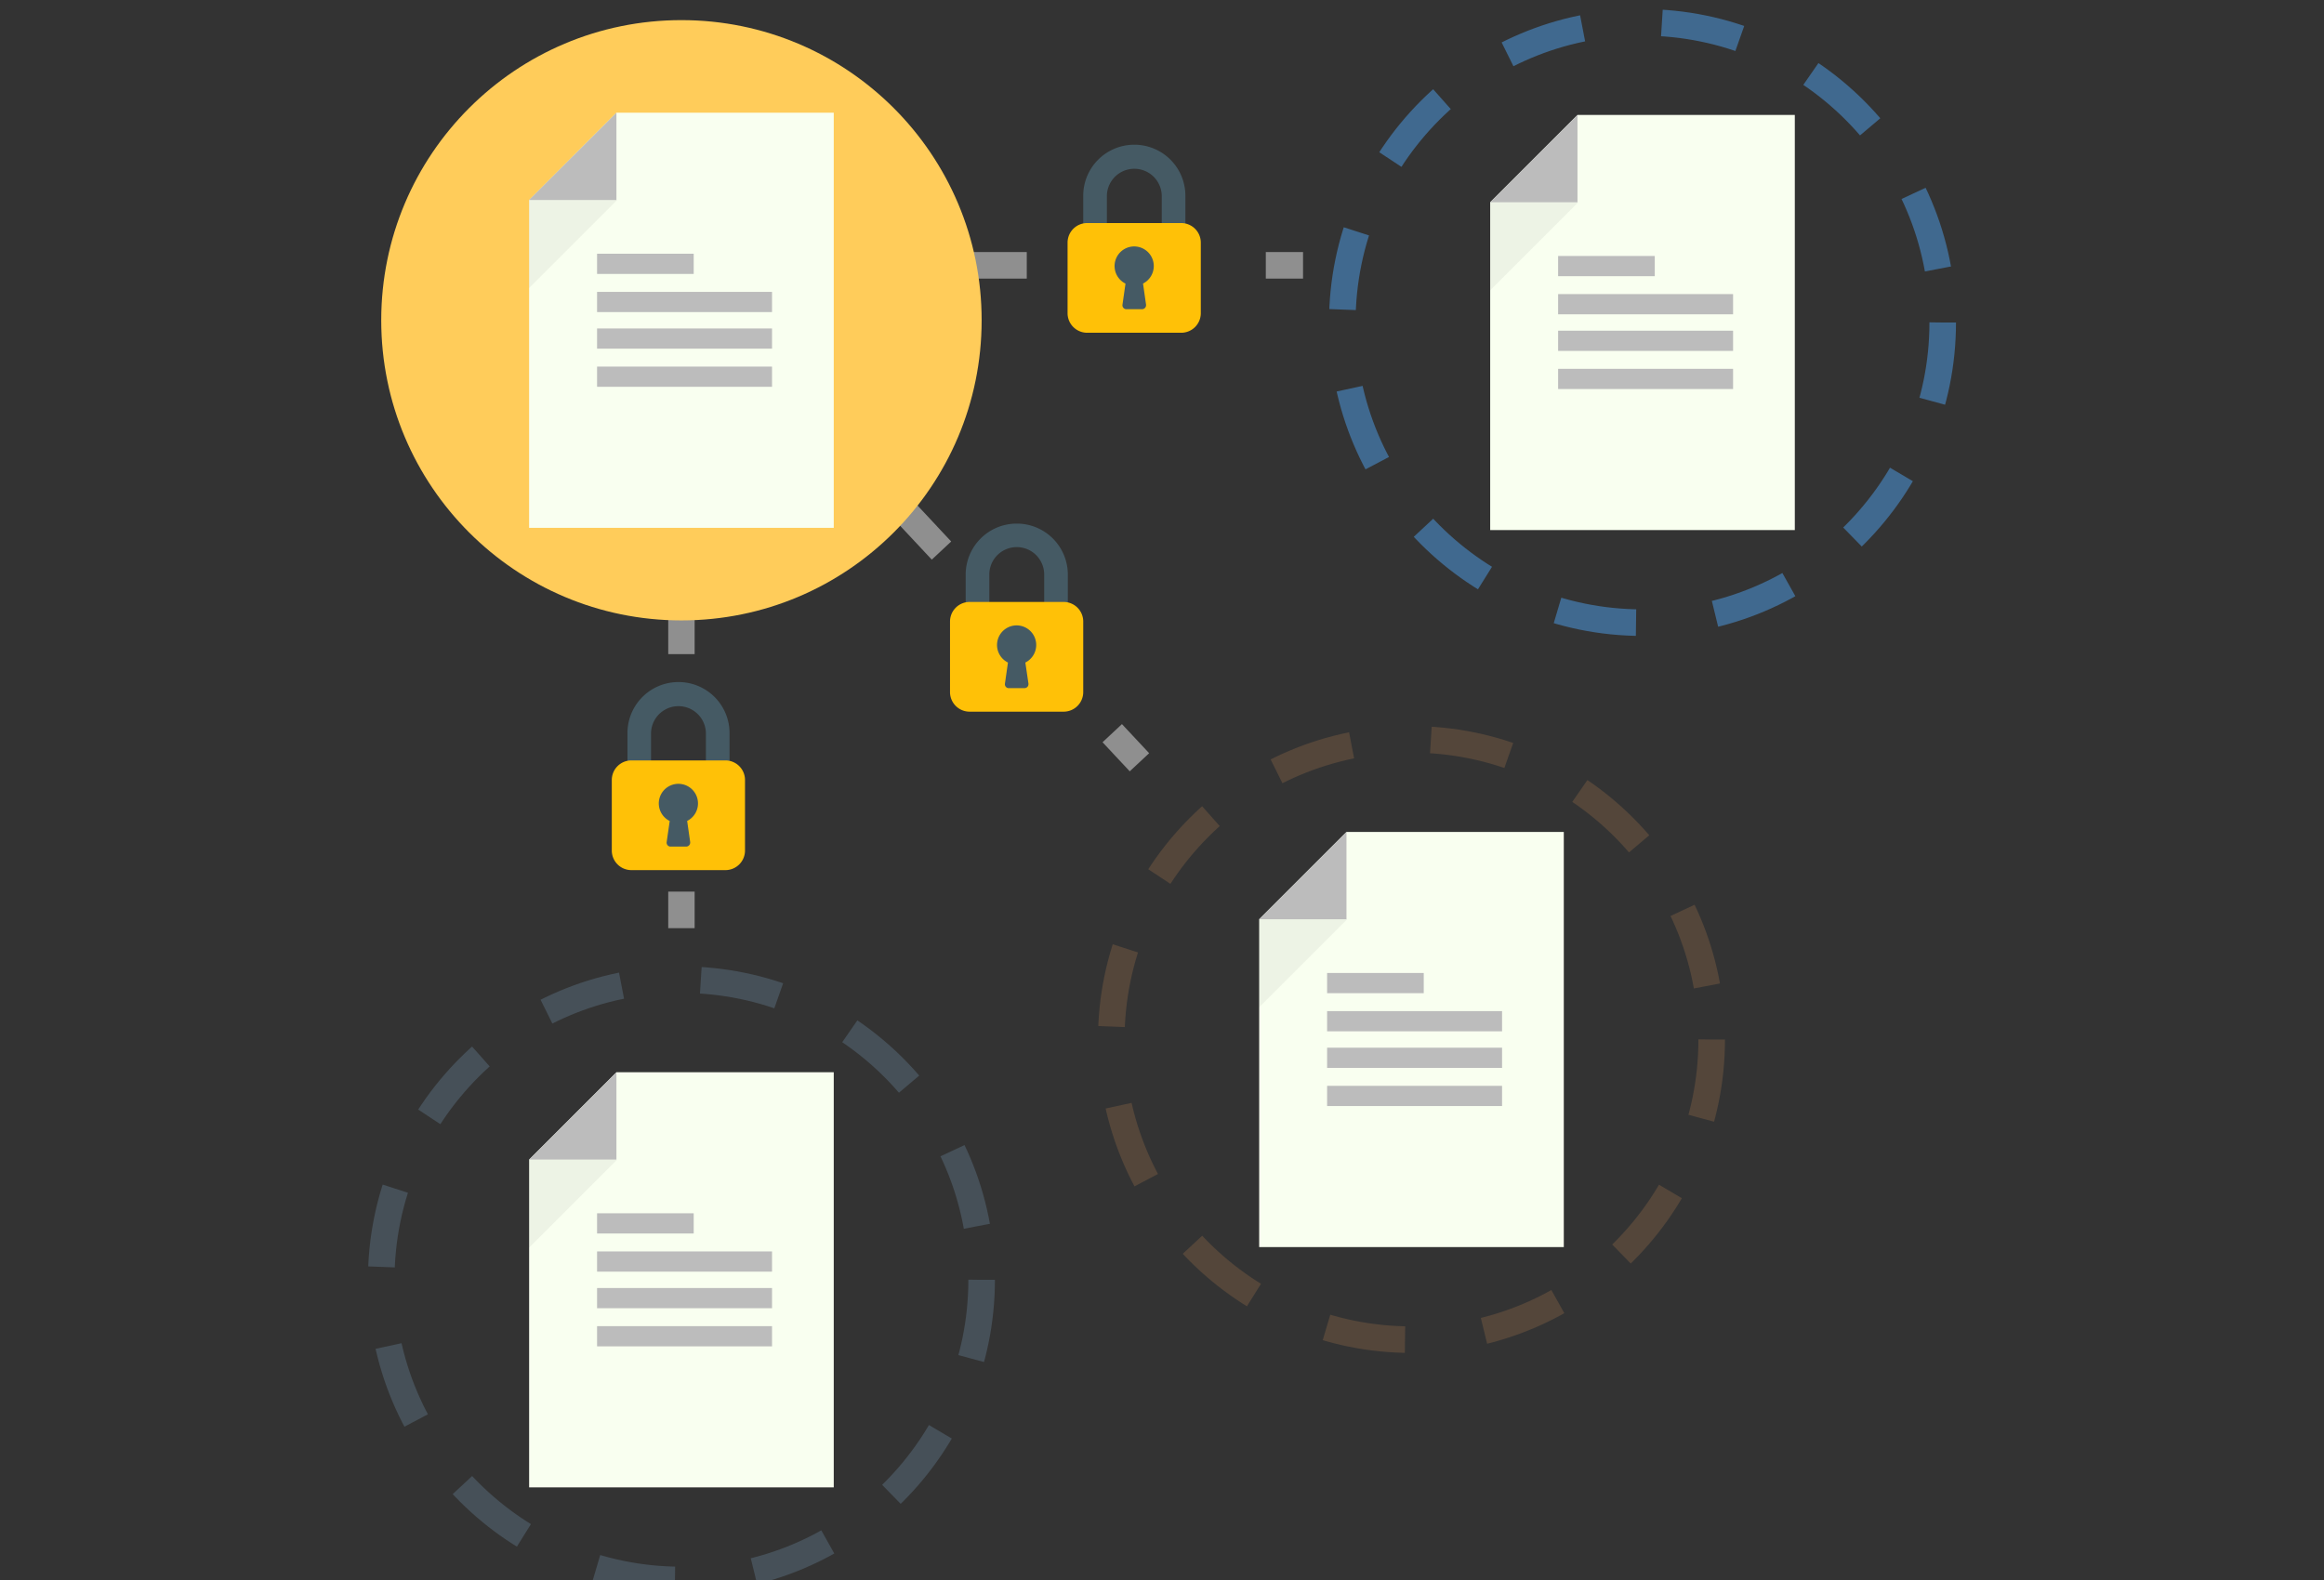 <svg id="Warstwa_1" data-name="Warstwa 1" xmlns="http://www.w3.org/2000/svg" viewBox="0 0 175 119"><rect x="0" y="0" width="175" height="119" fill="#333333" stroke="none"/><defs><style>.cls-1,.cls-10,.cls-11,.cls-5,.cls-9{opacity:0.45;}.cls-10,.cls-11,.cls-2,.cls-3,.cls-5,.cls-9{fill:none;stroke-miterlimit:10;stroke-width:2px;}.cls-10,.cls-2,.cls-3{stroke:#fff;}.cls-3{stroke-dasharray:6.275 6.275;}.cls-4{fill:#fff;}.cls-5{stroke:#7c5d43;}.cls-10,.cls-11,.cls-5,.cls-9{stroke-dasharray:6;}.cls-6{fill:#f9fff0;}.cls-7{fill:#bcbcbc;}.cls-8{opacity:0.05;}.cls-9{stroke:#5d7486;}.cls-11{stroke:#50acff;}.cls-12{fill:#ffcc5a;}.cls-13{fill:#455a64;}.cls-14{fill:#ffc107;}</style></defs><g class="cls-1"><line class="cls-2" x1="43.134" y1="11.772" x2="45.182" y2="13.963"/><line class="cls-3" x1="49.468" y1="18.547" x2="81.61" y2="52.928"/><line class="cls-2" x1="83.753" y1="55.22" x2="85.802" y2="57.411"/></g><g class="cls-1"><path class="cls-4" d="M52.306,69.906H50.319V67.154h1.987Zm0-20.639H50.319V43.3h1.987Z"/></g><circle class="cls-5" cx="106.287" cy="78.292" r="22.606"/><path class="cls-6" d="M117.756,93.925H94.817V69.233l6.575-6.574h16.364Z"/><rect class="cls-7" x="99.933" y="73.281" width="7.277" height="1.522"/><rect class="cls-7" x="99.933" y="76.153" width="13.174" height="1.522"/><rect class="cls-7" x="99.933" y="78.909" width="13.174" height="1.522"/><rect class="cls-7" x="99.933" y="81.781" width="13.174" height="1.522"/><polygon class="cls-8" points="101.424 69.259 94.817 75.866 94.817 69.232 98.107 65.942 101.424 69.259"/><polygon class="cls-7" points="101.391 69.233 94.817 69.233 101.391 62.659 101.391 69.233"/><circle class="cls-9" cx="51.313" cy="96.392" r="22.606"/><path class="cls-6" d="M62.783,112.025H39.844V87.334l6.574-6.575H62.783Z"/><rect class="cls-7" x="44.96" y="91.381" width="7.277" height="1.522"/><rect class="cls-7" x="44.96" y="94.254" width="13.174" height="1.522"/><rect class="cls-7" x="44.96" y="97.009" width="13.174" height="1.522"/><rect class="cls-7" x="44.96" y="99.881" width="13.174" height="1.522"/><polygon class="cls-8" points="46.45 87.36 39.844 93.966 39.844 87.333 43.134 84.043 46.45 87.36"/><polygon class="cls-7" points="46.418 87.334 39.843 87.334 46.418 80.759 46.418 87.334"/><line class="cls-10" x1="71.317" y1="19.984" x2="98.121" y2="19.984"/><circle class="cls-11" cx="123.683" cy="24.29" r="22.606"/><path class="cls-6" d="M135.152,39.923H112.213V15.231l6.575-6.574h16.364Z"/><rect class="cls-7" x="117.329" y="19.279" width="7.277" height="1.522"/><rect class="cls-7" x="117.329" y="22.151" width="13.174" height="1.522"/><rect class="cls-7" x="117.329" y="24.907" width="13.174" height="1.522"/><rect class="cls-7" x="117.329" y="27.779" width="13.174" height="1.522"/><polygon class="cls-8" points="118.82 15.257 112.213 21.864 112.213 15.23 115.503 11.941 118.82 15.257"/><polygon class="cls-7" points="118.787 15.231 112.213 15.231 118.787 8.657 118.787 15.231"/><circle class="cls-12" cx="51.313" cy="24.121" r="22.606"/><path class="cls-6" d="M62.783,39.754H39.844V15.063l6.574-6.575H62.783Z"/><rect class="cls-7" x="44.96" y="19.11" width="7.277" height="1.522"/><rect class="cls-7" x="44.96" y="21.983" width="13.174" height="1.522"/><rect class="cls-7" x="44.96" y="24.738" width="13.174" height="1.522"/><rect class="cls-7" x="44.96" y="27.61" width="13.174" height="1.522"/><polygon class="cls-8" points="46.45 15.089 39.844 21.695 39.844 15.062 43.134 11.772 46.45 15.089"/><polygon class="cls-7" points="46.418 15.063 39.843 15.063 46.418 8.488 46.418 15.063"/><path class="cls-13" d="M76.553,39.436a3.841,3.841,0,0,0-3.836,3.836v2.36a.3.3,0,0,0,.3.3h1.18a.3.3,0,0,0,.3-.3v-2.36a2.066,2.066,0,0,1,4.132,0v2.36a.3.3,0,0,0,.3.3h1.18a.3.3,0,0,0,.3-.3v-2.36A3.84,3.84,0,0,0,76.553,39.436Z"/><path class="cls-14" d="M73.012,45.337h7.082a1.475,1.475,0,0,1,1.475,1.476v5.311A1.475,1.475,0,0,1,80.094,53.6H73.012a1.475,1.475,0,0,1-1.475-1.476V46.813A1.475,1.475,0,0,1,73.012,45.337Z"/><path class="cls-13" d="M78.028,48.583A1.475,1.475,0,1,0,75.9,49.9l-.228,1.594a.294.294,0,0,0,.251.333.273.273,0,0,0,.041,0h1.18a.294.294,0,0,0,.3-.292.34.34,0,0,0,0-.045L77.21,49.9A1.48,1.48,0,0,0,78.028,48.583Z"/><path class="cls-13" d="M51.085,51.37a3.841,3.841,0,0,0-3.836,3.836v2.361a.3.3,0,0,0,.295.3h1.18a.3.3,0,0,0,.3-.3V55.206a2.066,2.066,0,0,1,4.131,0v2.361a.3.3,0,0,0,.3.3h1.18a.3.3,0,0,0,.3-.3V55.206A3.842,3.842,0,0,0,51.085,51.37Z"/><path class="cls-14" d="M47.544,57.272h7.082A1.475,1.475,0,0,1,56.1,58.747v5.312a1.475,1.475,0,0,1-1.475,1.475H47.544a1.475,1.475,0,0,1-1.475-1.475V58.747A1.475,1.475,0,0,1,47.544,57.272Z"/><path class="cls-13" d="M52.56,60.518a1.476,1.476,0,1,0-2.13,1.316L50.2,63.427a.3.3,0,0,0,.25.334l.042,0h1.18a.3.3,0,0,0,.3-.293.315.315,0,0,0,0-.044l-.228-1.594A1.479,1.479,0,0,0,52.56,60.518Z"/><path class="cls-13" d="M85.405,10.9a3.842,3.842,0,0,0-3.836,3.836v2.361a.3.3,0,0,0,.3.3h1.181a.3.3,0,0,0,.3-.3V14.732a2.066,2.066,0,0,1,4.131,0v2.361a.3.3,0,0,0,.3.3h1.18a.3.3,0,0,0,.3-.3V14.732A3.842,3.842,0,0,0,85.405,10.9Z"/><path class="cls-14" d="M81.864,16.8h7.082a1.475,1.475,0,0,1,1.476,1.475v5.312a1.475,1.475,0,0,1-1.476,1.475H81.864a1.475,1.475,0,0,1-1.475-1.475V18.273A1.475,1.475,0,0,1,81.864,16.8Z"/><path class="cls-13" d="M86.881,20.044a1.476,1.476,0,1,0-2.13,1.316l-.228,1.593a.3.3,0,0,0,.251.334.283.283,0,0,0,.041,0H86a.3.3,0,0,0,.3-.292.34.34,0,0,0,0-.045l-.228-1.594A1.481,1.481,0,0,0,86.881,20.044Z"/></svg>